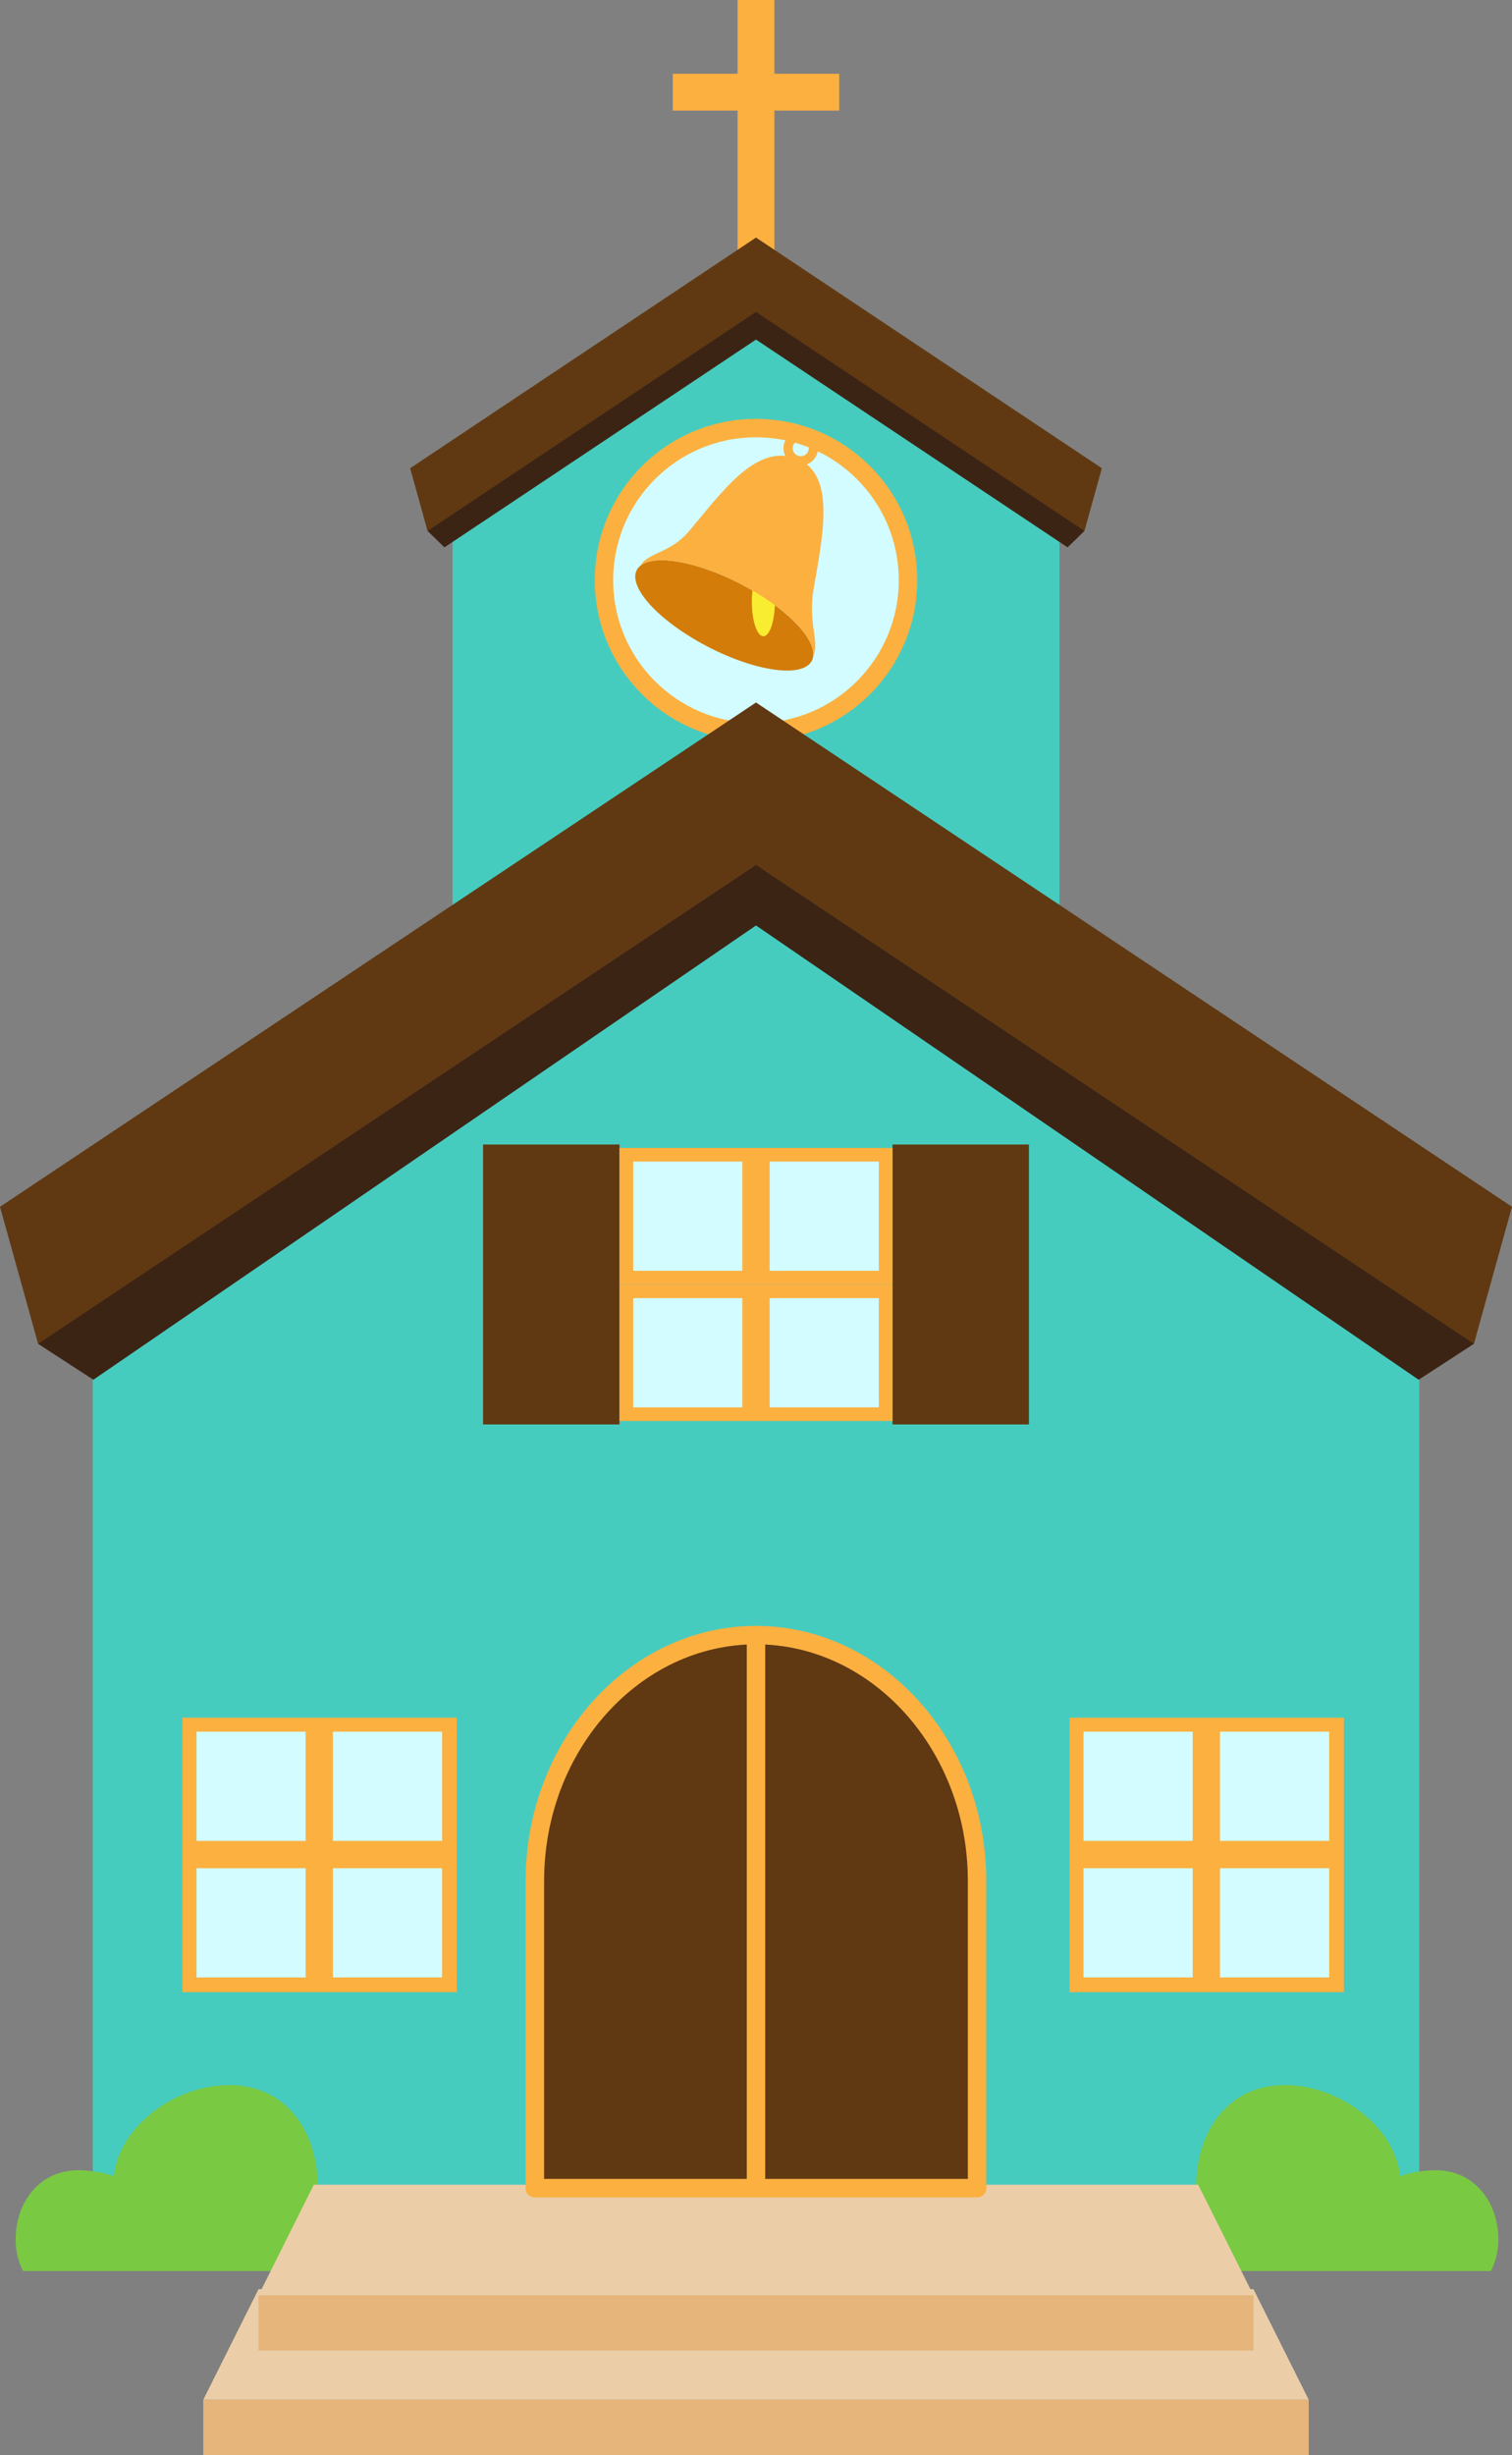 <svg xmlns="http://www.w3.org/2000/svg" width="665.5" height="1080" viewBox="0 0 665.5 1080"><rect x="0" y="0" width="665.5" height="1080" fill="#808080" stroke="none"/><g id="a"/><g id="b"><g id="c"><g id="d"><g><path d="M324.64.0h16.22v129.75H324.64z" fill="#fbb040"/><path d="M296.11 32.44h73.28v16.22H296.11z" fill="#fbb040"/></g><path d="M466.31 421.35H332.75 199.19V287.8 217.31L332.75 120.85 466.31 217.31V287.8 421.35z" fill="#46ccbf"/><path d="M469.9 240.8 332.75 149.38 195.61 240.8 188.19 233.57 332.75 116.68 477.31 233.57 469.9 240.8z" fill="#3c2415"/><path d="M477.31 233.57 332.75 137.2 188.19 233.57 180.52 205.99 332.75 104.5 484.98 205.99 477.31 233.57z" fill="#603913"/><path d="M399.66 255.22c0 36.96-29.96 66.92-66.91 66.92s-66.91-29.96-66.91-66.92 29.96-66.91 66.91-66.91 66.91 29.96 66.91 66.91z" fill="#d2fcff"/><path d="M399.66 255.22h-4.06c0 17.37-7.03 33.06-18.41 44.45-11.39 11.38-27.08 18.41-44.45 18.41-17.37.0-33.06-7.03-44.45-18.41-11.38-11.38-18.41-27.07-18.41-44.45.0-17.37 7.03-33.06 18.41-44.44 11.39-11.38 27.08-18.41 44.45-18.41s33.06 7.03 44.45 18.41c11.38 11.39 18.4 27.08 18.41 44.44h8.12c0-39.19-31.78-70.96-70.97-70.96s-70.96 31.77-70.96 70.96 31.77 70.97 70.96 70.97 70.96-31.77 70.97-70.97h-4.06z" fill="#fbb040"/><path d="M280.26 250.78c.41-.78.99-1.45 1.73-2.01 6.44-4.98 24.87-1.77 43.97 8.11 19.3 9.98 32.64 23.34 32.02 31.44-.06.84-.27 1.61-.64 2.33-3.95 7.64-24.41 4.91-45.69-6.1-21.28-11.01-35.34-26.13-31.38-33.77z" fill="#d37c09"/><path d="M330.93 264.75c0 8.37 2.27 15.15 5.07 15.15s5.06-6.78 5.06-15.15-2.27-15.15-5.06-15.15-5.07 6.78-5.07 15.15z" fill="#f9ed32"/><path d="M325.96 256.88c-19.11-9.88-37.54-13.09-43.97-8.11 2.74-5.44 12.96-5.44 20.91-14.68 14.38-16.71 29.86-39.91 48.39-32.06 16.81 7.13 10.63 34.74 6.78 57.3-2.51 14.78 2.79 23.42-.09 28.98.63-8.1-12.72-21.46-32.02-31.44z" fill="#fbb040"/><path d="M346.88 197.16h-2.03c0 4.2 3.4 7.6 7.6 7.6s7.6-3.4 7.6-7.6-3.4-7.6-7.6-7.6-7.6 3.4-7.6 7.6h4.05c0-1.96 1.59-3.54 3.55-3.54 1.96.0 3.54 1.58 3.54 3.54s-1.59 3.54-3.54 3.54c-1.96.0-3.54-1.59-3.55-3.54h-2.03z" fill="#fbb040"/><path d="M624.68 974.58H332.75 40.82V709.68 555.6L332.75 344.77 624.68 555.6V709.68 974.58z" fill="#46ccbf"/><path d="M624.41 606.96 332.75 407.12 41.09 606.96 16.77 591.16 332.75 335.65 648.74 591.16 624.41 606.96z" fill="#3c2415"/><path d="M648.74 591.16 332.75 380.5 16.77 591.16.0 530.87 332.75 309.03 665.5 530.87 648.74 591.16z" fill="#603913"/><path d="M212.61 503.48h60.07v123.14H212.61z" fill="#603913"/><path d="M392.82 503.48h60.07v123.14H392.82z" fill="#603913"/><path d="M80.32 755.63V816 876.37H140.69 201.05V816 755.63H140.69 80.32z" fill="#fbb040"/><path d="M531.13 755.63H470.76V816 876.37H531.13 591.49V816 755.63H531.13z" fill="#fbb040"/><path d="M83.47 758.77h54.06v54.06H83.47z" fill="#d2fcff"/><path d="M134.53 761.77v48.06H86.48v-48.06h48.05m6.01-6H80.47v60.07h60.07v-60.07z" fill="#fbb040"/><path d="M143.54 758.77h54.06v54.06H143.54z" fill="#d2fcff"/><path d="M194.59 761.77v48.06h-48.05v-48.06h48.05m6.01-6h-60.07v60.07h60.07v-60.07z" fill="#fbb040"/><path d="M83.47 818.84h54.06v54.06H83.47z" fill="#d2fcff"/><path d="M134.53 821.84v48.05H86.48v-48.05h48.05m6.01-6.01H80.47v60.07h60.07v-60.07z" fill="#fbb040"/><path d="M143.54 818.84h54.06v54.06H143.54z" fill="#d2fcff"/><path d="M194.59 821.84v48.05h-48.05v-48.05h48.05m6.01-6.01h-60.07v60.07h60.07v-60.07z" fill="#fbb040"/><path d="M473.91 758.77h54.06v54.06H473.91z" fill="#d2fcff"/><path d="M524.97 761.77v48.06h-48.06v-48.06h48.06m6.01-6h-60.07v60.07h60.07v-60.07z" fill="#fbb040"/><path d="M533.98 758.77h54.06v54.06H533.98z" fill="#d2fcff"/><path d="M585.04 761.77v48.06h-48.06v-48.06h48.06m6-6h-60.07v60.07h60.07v-60.07z" fill="#fbb040"/><path d="M473.91 818.84h54.06v54.06H473.91z" fill="#d2fcff"/><path d="M524.97 821.84v48.05h-48.06v-48.05h48.06m6.01-6.01h-60.07v60.07h60.07v-60.07z" fill="#fbb040"/><path d="M533.98 818.84h54.06v54.06H533.98z" fill="#d2fcff"/><path d="M585.04 821.84v48.05h-48.06v-48.05h48.06m6-6.01h-60.07v60.07h60.07v-60.07z" fill="#fbb040"/><g><path d="M597.52 999.04h3.89c-.36-.73-.7-1.47-1.01-2.22-.93.78-1.89 1.52-2.88 2.22z" fill="#7ac943"/><path d="M656.25 999.04c2.06-4.12 3.24-8.75 3.24-13.67.0-16.94-10.72-30.67-27.65-30.67-4.47.0-11.71.98-15.54 2.7-2.43-22.59-27.55-40.18-50.78-40.18-24.88.0-39.05 20.17-39.05 45.05.0 15.2 7.55 28.61 19.08 36.77h110.7z" fill="#7ac943"/></g><path d="M275.68 507.98h54.06v54.07H275.68z" fill="#d2fcff"/><path d="M326.74 510.99v48.05h-48.05v-48.05h48.05m6.01-6.01h-60.07v60.07h60.07v-60.07z" fill="#fbb040"/><path d="M335.75 507.98h54.07v54.07H335.75z" fill="#d2fcff"/><path d="M386.81 510.99v48.05h-48.05v-48.05h48.05m6.01-6.01h-60.07v60.07h60.07v-60.07z" fill="#fbb040"/><path d="M275.68 568.05h54.06v54.07H275.68z" fill="#d2fcff"/><path d="M326.74 571.06v48.05h-48.05v-48.05h48.05m6.01-6.01h-60.07v60.06h60.07v-60.06z" fill="#fbb040"/><path d="M335.75 568.05h54.07v54.07H335.75z" fill="#d2fcff"/><path d="M386.81 571.06v48.05h-48.05v-48.05h48.05m6.01-6.01h-60.07v60.06h60.07v-60.06z" fill="#fbb040"/><g><path d="M68.86 999.04h-3.89c.36-.73.7-1.47 1-2.22.93.78 1.9 1.52 2.89 2.22z" fill="#7ac943"/><path d="M10.13 999.04c-2.06-4.12-3.25-8.75-3.25-13.67.0-16.94 10.72-30.67 27.66-30.67 4.47.0 11.71.98 15.54 2.7 2.43-22.59 27.55-40.18 50.79-40.18 24.88.0 39.04 20.17 39.04 45.05.0 15.2-7.55 28.61-19.08 36.77H10.13z" fill="#7ac943"/></g><path d="M576.03 1055.67H89.48L113.8 1007.01H551.7L576.03 1055.67z" fill="#ebcea7"/><path d="M89.48 1055.67h486.55V1080H89.48z" fill="#e5b57c"/><path d="M551.7 1009.72H113.8L138.13 961.07H527.37L551.7 1009.72z" fill="#ebcea7"/><path d="M113.8 1009.72h437.9v24.33H113.8z" fill="#e5b57c"/><g><path d="M235.44 962.56V827.41c0-59.47 43.79-108.12 97.31-108.12s97.31 48.65 97.31 108.12v135.15" fill="#603913"/><path d="M239.49 962.56V827.41c0-28.73 10.58-54.8 27.54-73.65 16.98-18.84 40.2-30.41 65.71-30.41s48.74 11.57 65.71 30.41c16.96 18.85 27.55 44.92 27.54 73.65v135.15c0 2.24 1.81 4.06 4.06 4.06s4.05-1.81 4.05-4.06V827.41c0-30.73-11.31-58.72-29.63-79.07-18.3-20.35-43.72-33.1-71.74-33.1-28.01.0-53.44 12.75-71.74 33.1-18.32 20.36-29.62 48.34-29.63 79.07v135.15c0 2.24 1.82 4.06 4.06 4.06s4.05-1.81 4.05-4.06z" fill="#fbb040"/><path d="M430.06 958.51H235.44c-2.24.0-4.06 1.81-4.06 4.05s1.82 4.06 4.06 4.06h194.62c2.24.0 4.05-1.81 4.05-4.06s-1.81-4.05-4.05-4.05" fill="#fbb040"/><path d="M336.81 962.56V719.29c0-2.24-1.82-4.05-4.06-4.05s-4.06 1.81-4.06 4.05v243.27c0 2.24 1.81 4.06 4.06 4.06s4.06-1.81 4.06-4.06" fill="#fbb040"/></g></g></g></g></svg>